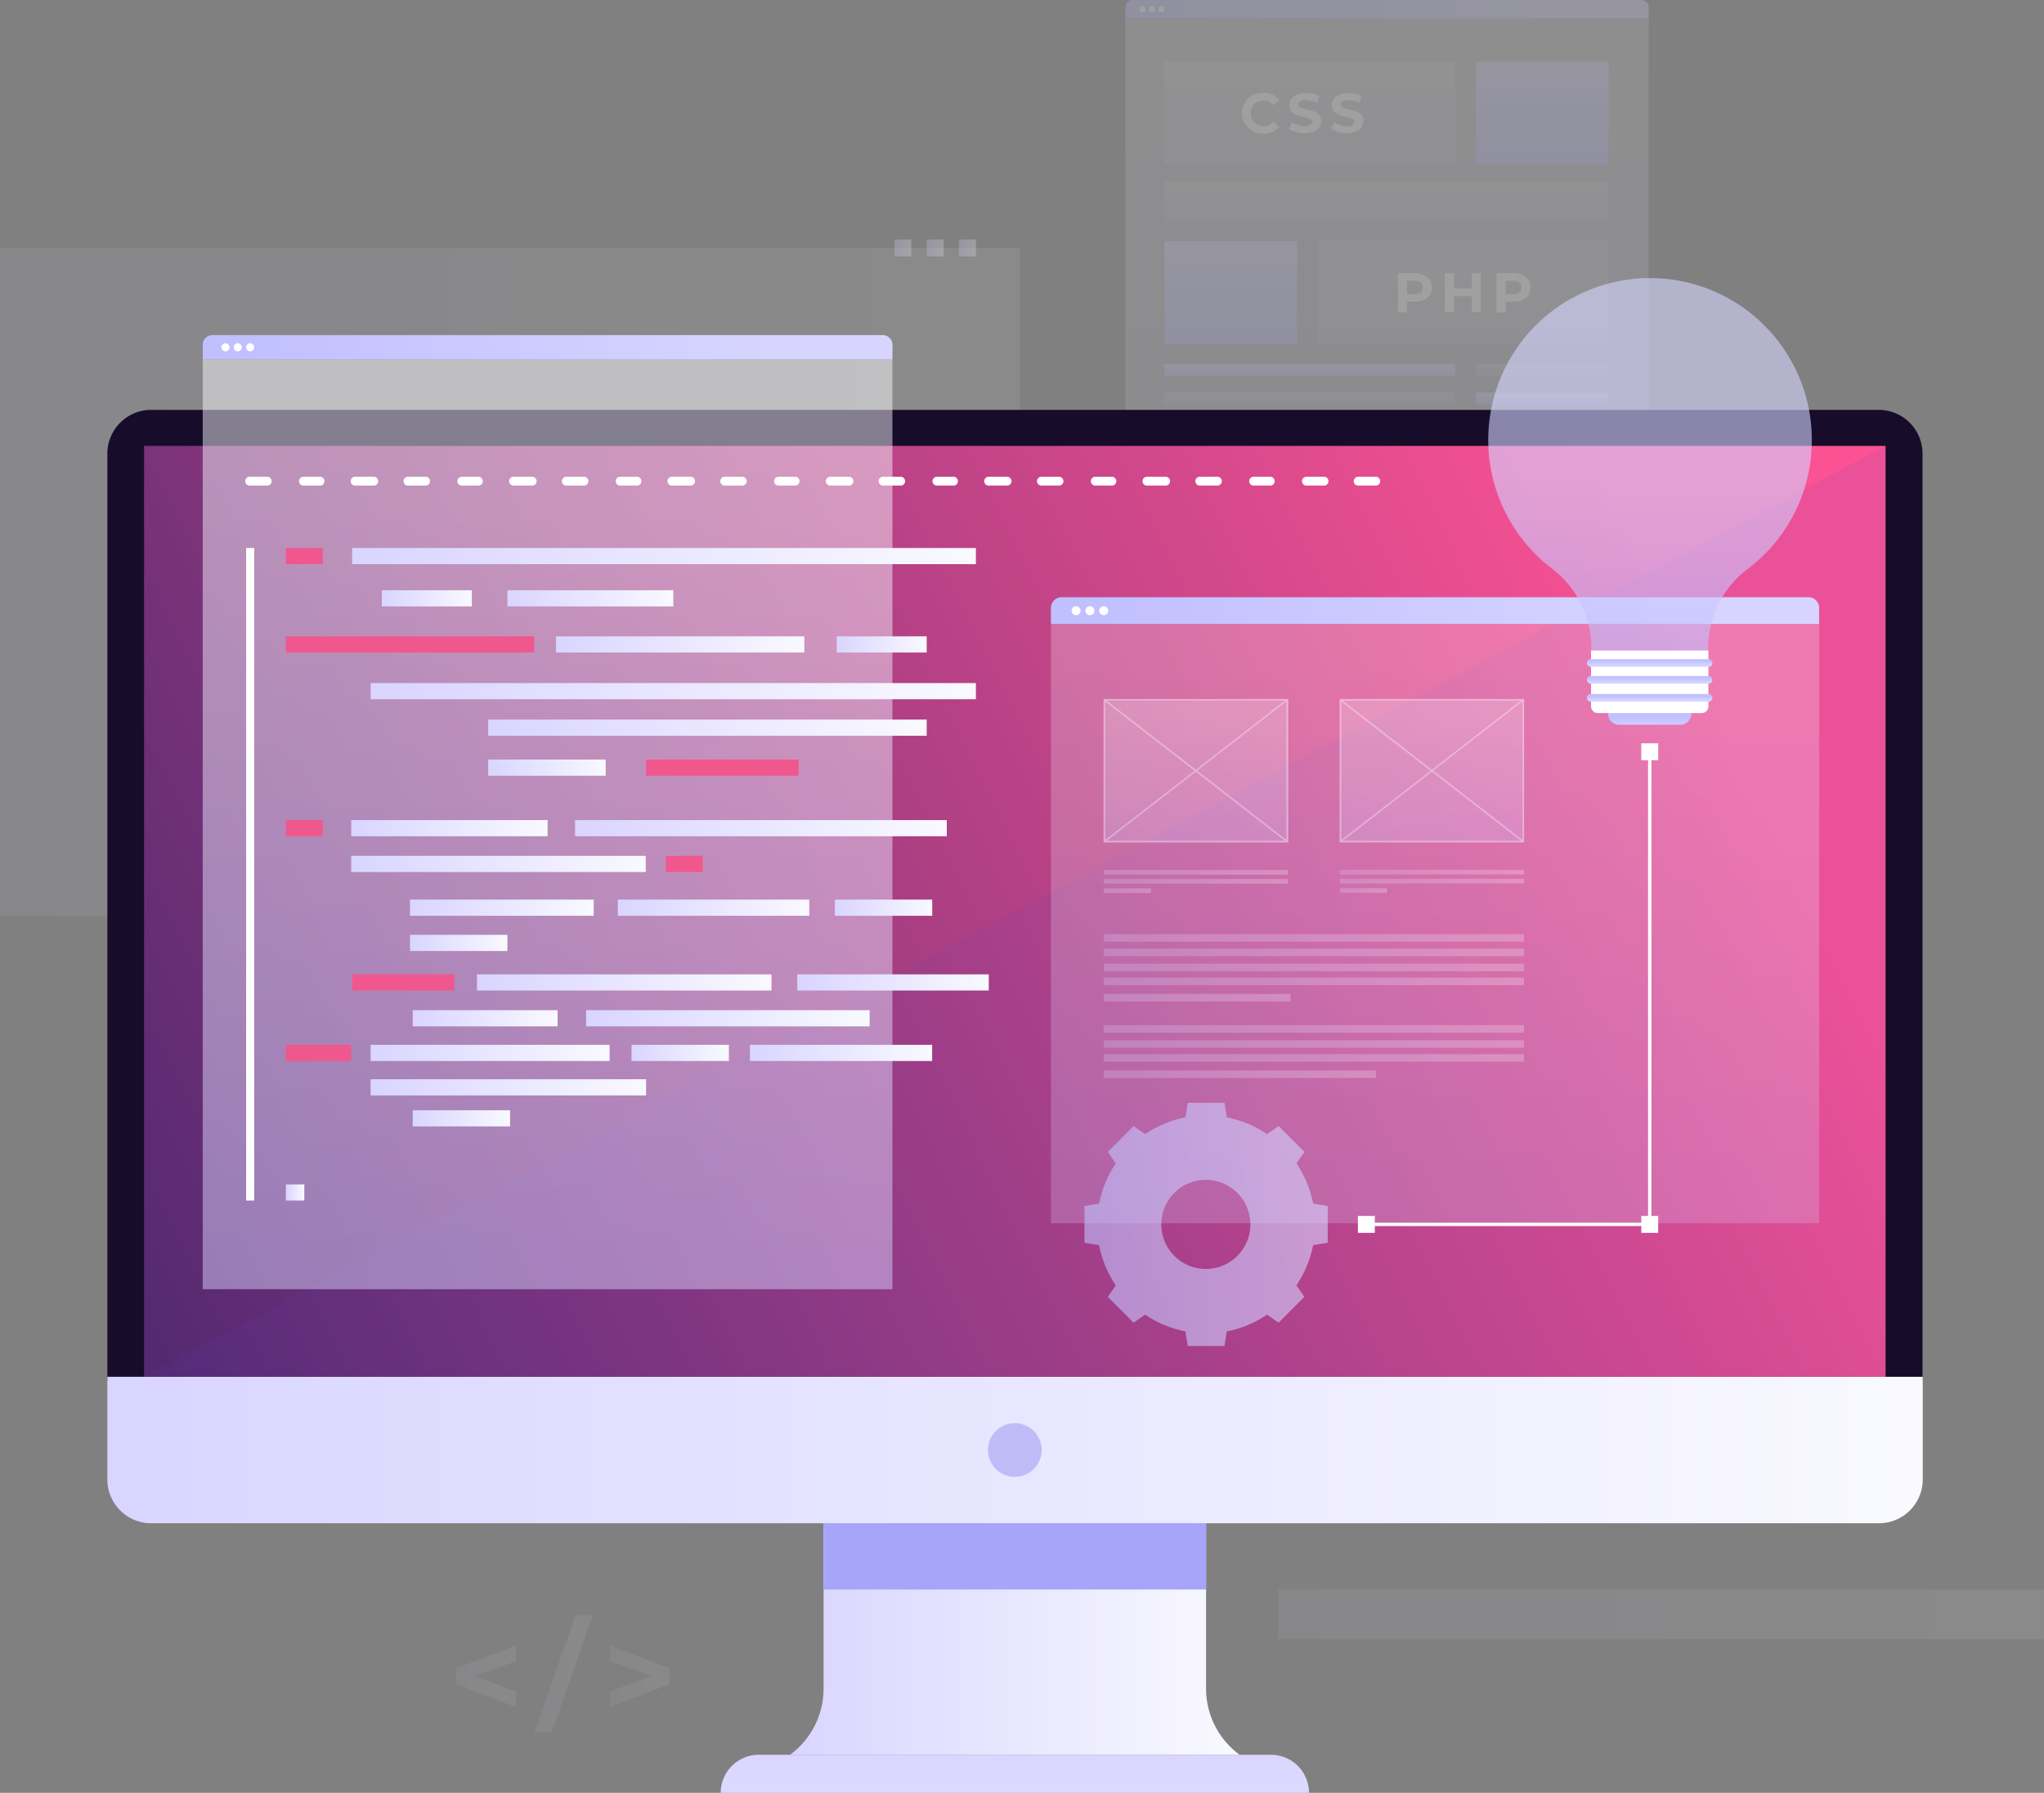 <?xml version="1.0" encoding="UTF-8"?>
<svg xmlns="http://www.w3.org/2000/svg" xmlns:xlink="http://www.w3.org/1999/xlink" viewBox="0 0 304.6 267.17">
  <rect x="0" y="0" width="304.6" height="267.17" fill="#808080" stroke="none"/>
  <defs>
    <style>.cls-1{isolation:isolate;}.cls-2,.cls-3,.cls-57{opacity:0.08;}.cls-107,.cls-108,.cls-109,.cls-12,.cls-13,.cls-15,.cls-16,.cls-19,.cls-2,.cls-20,.cls-22,.cls-24,.cls-26,.cls-27,.cls-29,.cls-3,.cls-31,.cls-33,.cls-34,.cls-36,.cls-37,.cls-48,.cls-5,.cls-50,.cls-53,.cls-57,.cls-6,.cls-87,.cls-88,.cls-89,.cls-9,.cls-90{mix-blend-mode:screen;}.cls-2{fill:url(#_ÂÁ_Ï_ÌÌ_È_ËÂÌÚ_111);}.cls-3{fill:url(#_ÂÁ_Ï_ÌÌ_È_ËÂÌÚ_111-2);}.cls-107,.cls-108,.cls-109,.cls-12,.cls-15,.cls-16,.cls-19,.cls-20,.cls-22,.cls-24,.cls-26,.cls-27,.cls-29,.cls-31,.cls-33,.cls-34,.cls-36,.cls-37,.cls-4,.cls-5,.cls-88,.cls-89,.cls-9,.cls-90{opacity:0.25;}.cls-5{fill:url(#_ÂÁ_Ï_ÌÌ_È_ËÂÌÚ_111-3);}.cls-50,.cls-6{opacity:0.48;}.cls-6{fill:url(#_ÂÁ_Ï_ÌÌ_È_ËÂÌÚ_111-4);}.cls-7{fill:url(#_ÂÁ_Ï_ÌÌ_È_ËÂÌÚ_119);}.cls-106,.cls-8{fill:#fff;}.cls-9{fill:url(#_ÂÁ_Ï_ÌÌ_È_ËÂÌÚ_111-5);}.cls-10{fill:url(#_ÂÁ_Ï_ÌÌ_È_ËÂÌÚ_119-2);}.cls-11{fill:url(#_ÂÁ_Ï_ÌÌ_È_ËÂÌÚ_119-3);}.cls-12{fill:url(#_ÂÁ_Ï_ÌÌ_È_ËÂÌÚ_111-6);}.cls-14{fill:url(#_ÂÁ_Ï_ÌÌ_È_ËÂÌÚ_119-4);}.cls-15{fill:url(#_ÂÁ_Ï_ÌÌ_È_ËÂÌÚ_111-7);}.cls-16{fill:url(#_ÂÁ_Ï_ÌÌ_È_ËÂÌÚ_111-8);}.cls-17{fill:url(#_ÂÁ_Ï_ÌÌ_È_ËÂÌÚ_119-5);}.cls-18{fill:url(#_ÂÁ_Ï_ÌÌ_È_ËÂÌÚ_119-6);}.cls-19{fill:url(#_ÂÁ_Ï_ÌÌ_È_ËÂÌÚ_111-9);}.cls-20{fill:url(#_ÂÁ_Ï_ÌÌ_È_ËÂÌÚ_111-10);}.cls-21{fill:url(#_ÂÁ_Ï_ÌÌ_È_ËÂÌÚ_119-7);}.cls-22{fill:url(#_ÂÁ_Ï_ÌÌ_È_ËÂÌÚ_111-11);}.cls-23{fill:url(#_ÂÁ_Ï_ÌÌ_È_ËÂÌÚ_119-8);}.cls-24{fill:url(#_ÂÁ_Ï_ÌÌ_È_ËÂÌÚ_111-12);}.cls-25{fill:url(#_ÂÁ_Ï_ÌÌ_È_ËÂÌÚ_119-9);}.cls-26{fill:url(#_ÂÁ_Ï_ÌÌ_È_ËÂÌÚ_111-13);}.cls-27{fill:url(#_ÂÁ_Ï_ÌÌ_È_ËÂÌÚ_111-14);}.cls-28{fill:url(#_ÂÁ_Ï_ÌÌ_È_ËÂÌÚ_119-10);}.cls-29{fill:url(#_ÂÁ_Ï_ÌÌ_È_ËÂÌÚ_111-15);}.cls-30{fill:url(#_ÂÁ_Ï_ÌÌ_È_ËÂÌÚ_119-11);}.cls-31{fill:url(#_ÂÁ_Ï_ÌÌ_È_ËÂÌÚ_111-16);}.cls-32{fill:url(#_ÂÁ_Ï_ÌÌ_È_ËÂÌÚ_119-12);}.cls-33{fill:url(#_ÂÁ_Ï_ÌÌ_È_ËÂÌÚ_111-17);}.cls-34{fill:url(#_ÂÁ_Ï_ÌÌ_È_ËÂÌÚ_111-18);}.cls-35{fill:url(#_ÂÁ_Ï_ÌÌ_È_ËÂÌÚ_119-13);}.cls-36{fill:url(#_ÂÁ_Ï_ÌÌ_È_ËÂÌÚ_111-19);}.cls-37{fill:url(#_ÂÁ_Ï_ÌÌ_È_ËÂÌÚ_111-20);}.cls-38{fill:url(#_ÂÁ_Ï_ÌÌ_È_ËÂÌÚ_119-14);}.cls-39{fill:url(#_ÂÁ_Ï_ÌÌ_È_ËÂÌÚ_119-15);}.cls-40{fill:#170c2a;}.cls-41{fill:url(#_ÂÁ_Ï_ÌÌ_È_ËÂÌÚ_111-21);}.cls-42{fill:url(#_ÂÁ_Ï_ÌÌ_È_ËÂÌÚ_58);}.cls-43{fill:url(#_ÂÁ_Ï_ÌÌ_È_ËÂÌÚ_111-22);}.cls-44{fill:#a7a5f9;}.cls-45{fill:url(#_ÂÁ_Ï_ÌÌ_È_ËÂÌÚ_111-23);}.cls-46{fill:#bebbf8;}.cls-47{fill:#5c49cc;opacity:0.09;mix-blend-mode:multiply;}.cls-48{opacity:0.24;fill:url(#_ÂÁ_Ï_ÌÌ_È_ËÂÌÚ_111-24);}.cls-49{fill:url(#_ÂÁ_Ï_ÌÌ_È_ËÂÌÚ_119-16);}.cls-50{fill:url(#_ÂÁ_Ï_ÌÌ_È_ËÂÌÚ_111-25);}.cls-51{fill:url(#_ÂÁ_Ï_ÌÌ_È_ËÂÌÚ_119-17);}.cls-52{fill:url(#_ÂÁ_Ï_ÌÌ_È_ËÂÌÚ_119-18);}.cls-53,.cls-87{opacity:0.6;}.cls-53{fill:url(#_ÂÁ_Ï_ÌÌ_È_ËÂÌÚ_119-19);}.cls-54{fill:url(#_ÂÁ_Ï_ÌÌ_È_ËÂÌÚ_119-20);}.cls-55{fill:url(#_ÂÁ_Ï_ÌÌ_È_ËÂÌÚ_119-21);}.cls-56{fill:url(#_ÂÁ_Ï_ÌÌ_È_ËÂÌÚ_119-22);}.cls-58{fill:url(#_ÂÁ_Ï_ÌÌ_È_ËÂÌÚ_111-26);}.cls-59{fill:url(#_ÂÁ_Ï_ÌÌ_È_ËÂÌÚ_111-27);}.cls-60{fill:url(#_ÂÁ_Ï_ÌÌ_È_ËÂÌÚ_111-28);}.cls-61{fill:#f0588d;}.cls-62{fill:url(#_ÂÁ_Ï_ÌÌ_È_ËÂÌÚ_111-29);}.cls-63{fill:url(#_ÂÁ_Ï_ÌÌ_È_ËÂÌÚ_111-30);}.cls-64{fill:url(#_ÂÁ_Ï_ÌÌ_È_ËÂÌÚ_111-31);}.cls-65{fill:url(#_ÂÁ_Ï_ÌÌ_È_ËÂÌÚ_111-32);}.cls-66{fill:url(#_ÂÁ_Ï_ÌÌ_È_ËÂÌÚ_111-33);}.cls-67{fill:url(#_ÂÁ_Ï_ÌÌ_È_ËÂÌÚ_111-34);}.cls-68{fill:url(#_ÂÁ_Ï_ÌÌ_È_ËÂÌÚ_111-35);}.cls-69{fill:url(#_ÂÁ_Ï_ÌÌ_È_ËÂÌÚ_111-36);}.cls-70{fill:url(#_ÂÁ_Ï_ÌÌ_È_ËÂÌÚ_111-37);}.cls-71{fill:url(#_ÂÁ_Ï_ÌÌ_È_ËÂÌÚ_111-38);}.cls-72{fill:url(#_ÂÁ_Ï_ÌÌ_È_ËÂÌÚ_111-39);}.cls-73{fill:url(#_ÂÁ_Ï_ÌÌ_È_ËÂÌÚ_111-40);}.cls-74{fill:url(#_ÂÁ_Ï_ÌÌ_È_ËÂÌÚ_111-41);}.cls-75{fill:url(#_ÂÁ_Ï_ÌÌ_È_ËÂÌÚ_111-42);}.cls-76{fill:url(#_ÂÁ_Ï_ÌÌ_È_ËÂÌÚ_111-43);}.cls-77{fill:url(#_ÂÁ_Ï_ÌÌ_È_ËÂÌÚ_111-44);}.cls-78{fill:url(#_ÂÁ_Ï_ÌÌ_È_ËÂÌÚ_111-45);}.cls-79{fill:url(#_ÂÁ_Ï_ÌÌ_È_ËÂÌÚ_111-46);}.cls-80{fill:url(#_ÂÁ_Ï_ÌÌ_È_ËÂÌÚ_111-47);}.cls-81{fill:url(#_ÂÁ_Ï_ÌÌ_È_ËÂÌÚ_111-48);}.cls-82{fill:url(#_ÂÁ_Ï_ÌÌ_È_ËÂÌÚ_111-49);}.cls-83{fill:url(#_ÂÁ_Ï_ÌÌ_È_ËÂÌÚ_111-50);}.cls-84{fill:url(#_ÂÁ_Ï_ÌÌ_È_ËÂÌÚ_111-51);}.cls-85{fill:url(#_ÂÁ_Ï_ÌÌ_È_ËÂÌÚ_111-52);}.cls-86{fill:url(#_ÂÁ_Ï_ÌÌ_È_ËÂÌÚ_111-53);}.cls-87{fill:url(#_ÂÁ_Ï_ÌÌ_È_ËÂÌÚ_119-23);}.cls-88{fill:url(#_ÂÁ_Ï_ÌÌ_È_ËÂÌÚ_111-54);}.cls-89{fill:url(#_ÂÁ_Ï_ÌÌ_È_ËÂÌÚ_111-55);}.cls-91{fill:url(#_ÂÁ_Ï_ÌÌ_È_ËÂÌÚ_111-56);}.cls-92{fill:url(#_ÂÁ_Ï_ÌÌ_È_ËÂÌÚ_111-57);}.cls-93{fill:url(#_ÂÁ_Ï_ÌÌ_È_ËÂÌÚ_111-58);}.cls-94{fill:url(#_ÂÁ_Ï_ÌÌ_È_ËÂÌÚ_111-59);}.cls-95{fill:url(#_ÂÁ_Ï_ÌÌ_È_ËÂÌÚ_111-60);}.cls-96{fill:url(#_ÂÁ_Ï_ÌÌ_È_ËÂÌÚ_111-61);}.cls-97{fill:url(#_ÂÁ_Ï_ÌÌ_È_ËÂÌÚ_111-62);}.cls-98{fill:url(#_ÂÁ_Ï_ÌÌ_È_ËÂÌÚ_111-63);}.cls-99{fill:url(#_ÂÁ_Ï_ÌÌ_È_ËÂÌÚ_111-64);}.cls-100{fill:url(#_ÂÁ_Ï_ÌÌ_È_ËÂÌÚ_111-65);}.cls-101{fill:url(#_ÂÁ_Ï_ÌÌ_È_ËÂÌÚ_111-66);}.cls-102{fill:url(#_ÂÁ_Ï_ÌÌ_È_ËÂÌÚ_111-67);}.cls-103{fill:url(#_ÂÁ_Ï_ÌÌ_È_ËÂÌÚ_111-68);}.cls-104{fill:url(#_ÂÁ_Ï_ÌÌ_È_ËÂÌÚ_111-69);}.cls-105{fill:url(#_ÂÁ_Ï_ÌÌ_È_ËÂÌÚ_111-70);}.cls-106{opacity:0.33;}.cls-107{fill:url(#_ÂÁ_Ï_ÌÌ_È_ËÂÌÚ_111-71);}.cls-108{fill:url(#_ÂÁ_Ï_ÌÌ_È_ËÂÌÚ_111-72);}.cls-109{fill:url(#_ÂÁ_Ï_ÌÌ_È_ËÂÌÚ_111-73);}</style>
    <linearGradient id="_ÂÁ_Ï_ÌÌ_È_ËÂÌÚ_111" y1="86.73" x2="152.02" y2="86.73" gradientUnits="userSpaceOnUse">
      <stop offset="0" stop-color="#d9d5ff"></stop>
      <stop offset="1" stop-color="#f9f9ff"></stop>
    </linearGradient>
    <linearGradient id="_ÂÁ_Ï_ÌÌ_È_ËÂÌÚ_111-2" x1="190.46" y1="240.57" x2="304.6" y2="240.57" xlink:href="#_ÂÁ_Ï_ÌÌ_È_ËÂÌÚ_111"></linearGradient>
    <linearGradient id="_ÂÁ_Ï_ÌÌ_È_ËÂÌÚ_111-3" x1="218.05" y1="50.15" x2="218.05" y2="36.88" xlink:href="#_ÂÁ_Ï_ÌÌ_È_ËÂÌÚ_111"></linearGradient>
    <linearGradient id="_ÂÁ_Ï_ÌÌ_È_ËÂÌÚ_111-4" x1="206.7" y1="108.37" x2="206.7" y2="10.79" xlink:href="#_ÂÁ_Ï_ÌÌ_È_ËÂÌÚ_111"></linearGradient>
    <linearGradient id="_ÂÁ_Ï_ÌÌ_È_ËÂÌÚ_119" x1="172.27" y1="1.38" x2="232.13" y2="1.38" gradientUnits="userSpaceOnUse">
      <stop offset="0" stop-color="#c1c0ff"></stop>
      <stop offset="1" stop-color="#d7d5ff"></stop>
    </linearGradient>
    <linearGradient id="_ÂÁ_Ï_ÌÌ_È_ËÂÌÚ_111-5" x1="195.18" y1="23.39" x2="195.18" y2="10.12" xlink:href="#_ÂÁ_Ï_ÌÌ_È_ËÂÌÚ_111"></linearGradient>
    <linearGradient id="_ÂÁ_Ï_ÌÌ_È_ËÂÌÚ_119-2" x1="229.81" y1="23.43" x2="229.81" y2="10.16" xlink:href="#_ÂÁ_Ï_ÌÌ_È_ËÂÌÚ_119"></linearGradient>
    <linearGradient id="_ÂÁ_Ï_ÌÌ_È_ËÂÌÚ_119-3" x1="183.41" y1="50.15" x2="183.41" y2="36.88" xlink:href="#_ÂÁ_Ï_ÌÌ_È_ËÂÌÚ_119"></linearGradient>
    <linearGradient id="_ÂÁ_Ï_ÌÌ_È_ËÂÌÚ_111-6" x1="206.61" y1="32.74" x2="206.61" y2="27.49" xlink:href="#_ÂÁ_Ï_ÌÌ_È_ËÂÌÚ_111"></linearGradient>
    <linearGradient id="_ÂÁ_Ï_ÌÌ_È_ËÂÌÚ_119-4" x1="195.18" y1="55.91" x2="195.18" y2="54.35" xlink:href="#_ÂÁ_Ï_ÌÌ_È_ËÂÌÚ_119"></linearGradient>
    <linearGradient id="_ÂÁ_Ï_ÌÌ_È_ËÂÌÚ_111-7" x1="195.18" y1="60.21" x2="195.18" y2="58.65" xlink:href="#_ÂÁ_Ï_ÌÌ_È_ËÂÌÚ_111"></linearGradient>
    <linearGradient id="_ÂÁ_Ï_ÌÌ_È_ËÂÌÚ_111-8" x1="195.18" y1="64.5" x2="195.18" y2="62.94" xlink:href="#_ÂÁ_Ï_ÌÌ_È_ËÂÌÚ_111"></linearGradient>
    <linearGradient id="_ÂÁ_Ï_ÌÌ_È_ËÂÌÚ_119-5" x1="195.18" y1="68.8" x2="195.18" y2="67.24" xlink:href="#_ÂÁ_Ï_ÌÌ_È_ËÂÌÚ_119"></linearGradient>
    <linearGradient id="_ÂÁ_Ï_ÌÌ_È_ËÂÌÚ_119-6" x1="195.18" y1="73.09" x2="195.18" y2="71.53" xlink:href="#_ÂÁ_Ï_ÌÌ_È_ËÂÌÚ_119"></linearGradient>
    <linearGradient id="_ÂÁ_Ï_ÌÌ_È_ËÂÌÚ_111-9" x1="195.18" y1="77.39" x2="195.18" y2="75.83" xlink:href="#_ÂÁ_Ï_ÌÌ_È_ËÂÌÚ_111"></linearGradient>
    <linearGradient id="_ÂÁ_Ï_ÌÌ_È_ËÂÌÚ_111-10" x1="195.18" y1="81.68" x2="195.18" y2="80.12" xlink:href="#_ÂÁ_Ï_ÌÌ_È_ËÂÌÚ_111"></linearGradient>
    <linearGradient id="_ÂÁ_Ï_ÌÌ_È_ËÂÌÚ_119-7" x1="195.18" y1="85.98" x2="195.18" y2="84.42" xlink:href="#_ÂÁ_Ï_ÌÌ_È_ËÂÌÚ_119"></linearGradient>
    <linearGradient id="_ÂÁ_Ï_ÌÌ_È_ËÂÌÚ_111-11" x1="195.18" y1="90.27" x2="195.18" y2="88.71" xlink:href="#_ÂÁ_Ï_ÌÌ_È_ËÂÌÚ_111"></linearGradient>
    <linearGradient id="_ÂÁ_Ï_ÌÌ_È_ËÂÌÚ_119-8" x1="195.18" y1="94.57" x2="195.18" y2="93.01" xlink:href="#_ÂÁ_Ï_ÌÌ_È_ËÂÌÚ_119"></linearGradient>
    <linearGradient id="_ÂÁ_Ï_ÌÌ_È_ËÂÌÚ_111-12" x1="195.18" y1="98.86" x2="195.18" y2="97.3" xlink:href="#_ÂÁ_Ï_ÌÌ_È_ËÂÌÚ_111"></linearGradient>
    <linearGradient id="_ÂÁ_Ï_ÌÌ_È_ËÂÌÚ_119-9" x1="195.18" y1="103.16" x2="195.18" y2="101.6" xlink:href="#_ÂÁ_Ï_ÌÌ_È_ËÂÌÚ_119"></linearGradient>
    <linearGradient id="_ÂÁ_Ï_ÌÌ_È_ËÂÌÚ_111-13" x1="195.18" y1="107.45" x2="195.18" y2="105.89" xlink:href="#_ÂÁ_Ï_ÌÌ_È_ËÂÌÚ_111"></linearGradient>
    <linearGradient id="_ÂÁ_Ï_ÌÌ_È_ËÂÌÚ_111-14" x1="229.81" y1="55.91" x2="229.81" y2="54.35" xlink:href="#_ÂÁ_Ï_ÌÌ_È_ËÂÌÚ_111"></linearGradient>
    <linearGradient id="_ÂÁ_Ï_ÌÌ_È_ËÂÌÚ_119-10" x1="229.81" y1="60.21" x2="229.81" y2="58.65" xlink:href="#_ÂÁ_Ï_ÌÌ_È_ËÂÌÚ_119"></linearGradient>
    <linearGradient id="_ÂÁ_Ï_ÌÌ_È_ËÂÌÚ_111-15" x1="229.81" y1="64.5" x2="229.81" y2="62.94" xlink:href="#_ÂÁ_Ï_ÌÌ_È_ËÂÌÚ_111"></linearGradient>
    <linearGradient id="_ÂÁ_Ï_ÌÌ_È_ËÂÌÚ_119-11" x1="229.81" y1="68.8" x2="229.81" y2="67.24" xlink:href="#_ÂÁ_Ï_ÌÌ_È_ËÂÌÚ_119"></linearGradient>
    <linearGradient id="_ÂÁ_Ï_ÌÌ_È_ËÂÌÚ_111-16" x1="229.81" y1="73.09" x2="229.81" y2="71.53" xlink:href="#_ÂÁ_Ï_ÌÌ_È_ËÂÌÚ_111"></linearGradient>
    <linearGradient id="_ÂÁ_Ï_ÌÌ_È_ËÂÌÚ_119-12" x1="229.81" y1="77.39" x2="229.81" y2="75.83" xlink:href="#_ÂÁ_Ï_ÌÌ_È_ËÂÌÚ_119"></linearGradient>
    <linearGradient id="_ÂÁ_Ï_ÌÌ_È_ËÂÌÚ_111-17" x1="229.81" y1="81.68" x2="229.81" y2="80.12" xlink:href="#_ÂÁ_Ï_ÌÌ_È_ËÂÌÚ_111"></linearGradient>
    <linearGradient id="_ÂÁ_Ï_ÌÌ_È_ËÂÌÚ_111-18" x1="229.81" y1="85.98" x2="229.81" y2="84.42" xlink:href="#_ÂÁ_Ï_ÌÌ_È_ËÂÌÚ_111"></linearGradient>
    <linearGradient id="_ÂÁ_Ï_ÌÌ_È_ËÂÌÚ_119-13" x1="229.81" y1="90.27" x2="229.81" y2="88.71" xlink:href="#_ÂÁ_Ï_ÌÌ_È_ËÂÌÚ_119"></linearGradient>
    <linearGradient id="_ÂÁ_Ï_ÌÌ_È_ËÂÌÚ_111-19" x1="229.81" y1="94.57" x2="229.81" y2="93.01" xlink:href="#_ÂÁ_Ï_ÌÌ_È_ËÂÌÚ_111"></linearGradient>
    <linearGradient id="_ÂÁ_Ï_ÌÌ_È_ËÂÌÚ_111-20" x1="229.81" y1="98.86" x2="229.81" y2="97.3" xlink:href="#_ÂÁ_Ï_ÌÌ_È_ËÂÌÚ_111"></linearGradient>
    <linearGradient id="_ÂÁ_Ï_ÌÌ_È_ËÂÌÚ_119-14" x1="229.81" y1="103.16" x2="229.81" y2="101.6" xlink:href="#_ÂÁ_Ï_ÌÌ_È_ËÂÌÚ_119"></linearGradient>
    <linearGradient id="_ÂÁ_Ï_ÌÌ_È_ËÂÌÚ_119-15" x1="229.81" y1="107.45" x2="229.81" y2="105.89" xlink:href="#_ÂÁ_Ï_ÌÌ_È_ËÂÌÚ_119"></linearGradient>
    <linearGradient id="_ÂÁ_Ï_ÌÌ_È_ËÂÌÚ_111-21" x1="15.97" y1="216.08" x2="286.5" y2="216.08" xlink:href="#_ÂÁ_Ï_ÌÌ_È_ËÂÌÚ_111"></linearGradient>
    <linearGradient id="_ÂÁ_Ï_ÌÌ_È_ËÂÌÚ_58" x1="248.85" y1="87.63" x2="15.85" y2="202.63" gradientUnits="userSpaceOnUse">
      <stop offset="0" stop-color="#fa5293"></stop>
      <stop offset="1" stop-color="#502870"></stop>
    </linearGradient>
    <linearGradient id="_ÂÁ_Ï_ÌÌ_È_ËÂÌÚ_111-22" x1="117.73" y1="244.24" x2="184.73" y2="244.24" xlink:href="#_ÂÁ_Ï_ÌÌ_È_ËÂÌÚ_111"></linearGradient>
    <linearGradient id="_ÂÁ_Ï_ÌÌ_È_ËÂÌÚ_111-23" x1="151.23" y1="258.43" x2="151.23" y2="345.11" xlink:href="#_ÂÁ_Ï_ÌÌ_È_ËÂÌÚ_111"></linearGradient>
    <linearGradient id="_ÂÁ_Ï_ÌÌ_È_ËÂÌÚ_111-24" x1="213.85" y1="175.91" x2="213.85" y2="98.62" xlink:href="#_ÂÁ_Ï_ÌÌ_È_ËÂÌÚ_111"></linearGradient>
    <linearGradient id="_ÂÁ_Ï_ÌÌ_È_ËÂÌÚ_119-16" x1="163.31" y1="91.01" x2="251.19" y2="91.01" xlink:href="#_ÂÁ_Ï_ÌÌ_È_ËÂÌÚ_119"></linearGradient>
    <linearGradient id="_ÂÁ_Ï_ÌÌ_È_ËÂÌÚ_111-25" x1="81.6" y1="185.92" x2="81.6" y2="63.63" xlink:href="#_ÂÁ_Ï_ÌÌ_È_ËÂÌÚ_111"></linearGradient>
    <linearGradient id="_ÂÁ_Ï_ÌÌ_È_ËÂÌÚ_119-17" x1="36.23" y1="51.75" x2="115.12" y2="51.75" xlink:href="#_ÂÁ_Ï_ÌÌ_È_ËÂÌÚ_119"></linearGradient>
    <linearGradient id="_ÂÁ_Ï_ÌÌ_È_ËÂÌÚ_119-18" x1="245.85" y1="106.94" x2="245.85" y2="108.6" xlink:href="#_ÂÁ_Ï_ÌÌ_È_ËÂÌÚ_119"></linearGradient>
    <linearGradient id="_ÂÁ_Ï_ÌÌ_È_ËÂÌÚ_119-19" x1="245.85" y1="95.89" x2="245.85" y2="70.92" xlink:href="#_ÂÁ_Ï_ÌÌ_È_ËÂÌÚ_119"></linearGradient>
    <linearGradient id="_ÂÁ_Ï_ÌÌ_È_ËÂÌÚ_119-20" x1="245.82" y1="98.56" x2="245.82" y2="99.15" xlink:href="#_ÂÁ_Ï_ÌÌ_È_ËÂÌÚ_119"></linearGradient>
    <linearGradient id="_ÂÁ_Ï_ÌÌ_È_ËÂÌÚ_119-21" x1="245.82" y1="101.07" x2="245.82" y2="101.65" xlink:href="#_ÂÁ_Ï_ÌÌ_È_ËÂÌÚ_119"></linearGradient>
    <linearGradient id="_ÂÁ_Ï_ÌÌ_È_ËÂÌÚ_119-22" x1="245.82" y1="103.75" x2="245.82" y2="104.33" xlink:href="#_ÂÁ_Ï_ÌÌ_È_ËÂÌÚ_119"></linearGradient>
    <linearGradient id="_ÂÁ_Ï_ÌÌ_È_ËÂÌÚ_111-26" x1="68.04" y1="249.81" x2="76.88" y2="249.81" xlink:href="#_ÂÁ_Ï_ÌÌ_È_ËÂÌÚ_111"></linearGradient>
    <linearGradient id="_ÂÁ_Ï_ÌÌ_È_ËÂÌÚ_111-27" x1="79.63" y1="249.42" x2="88.34" y2="249.42" xlink:href="#_ÂÁ_Ï_ÌÌ_È_ËÂÌÚ_111"></linearGradient>
    <linearGradient id="_ÂÁ_Ï_ÌÌ_È_ËÂÌÚ_111-28" x1="90.9" y1="249.81" x2="99.74" y2="249.81" xlink:href="#_ÂÁ_Ï_ÌÌ_È_ËÂÌÚ_111"></linearGradient>
    <linearGradient id="_ÂÁ_Ï_ÌÌ_È_ËÂÌÚ_111-29" x1="124.69" y1="96.03" x2="138.1" y2="96.03" xlink:href="#_ÂÁ_Ï_ÌÌ_È_ËÂÌÚ_111"></linearGradient>
    <linearGradient id="_ÂÁ_Ï_ÌÌ_È_ËÂÌÚ_111-30" x1="56.9" y1="89.16" x2="70.31" y2="89.16" xlink:href="#_ÂÁ_Ï_ÌÌ_È_ËÂÌÚ_111"></linearGradient>
    <linearGradient id="_ÂÁ_Ï_ÌÌ_È_ËÂÌÚ_111-31" x1="61.5" y1="151.75" x2="83.1" y2="151.75" xlink:href="#_ÂÁ_Ï_ÌÌ_È_ËÂÌÚ_111"></linearGradient>
    <linearGradient id="_ÂÁ_Ï_ÌÌ_È_ËÂÌÚ_111-32" x1="55.23" y1="156.91" x2="90.85" y2="156.91" xlink:href="#_ÂÁ_Ï_ÌÌ_È_ËÂÌÚ_111"></linearGradient>
    <linearGradient id="_ÂÁ_Ï_ÌÌ_È_ËÂÌÚ_111-33" x1="72.75" y1="108.43" x2="138.1" y2="108.43" xlink:href="#_ÂÁ_Ï_ÌÌ_È_ËÂÌÚ_111"></linearGradient>
    <linearGradient id="_ÂÁ_Ï_ÌÌ_È_ËÂÌÚ_111-34" x1="92.07" y1="135.27" x2="120.6" y2="135.27" xlink:href="#_ÂÁ_Ï_ÌÌ_È_ËÂÌÚ_111"></linearGradient>
    <linearGradient id="_ÂÁ_Ï_ÌÌ_È_ËÂÌÚ_111-35" x1="82.86" y1="96.03" x2="119.86" y2="96.03" xlink:href="#_ÂÁ_Ï_ÌÌ_È_ËÂÌÚ_111"></linearGradient>
    <linearGradient id="_ÂÁ_Ï_ÌÌ_È_ËÂÌÚ_111-36" x1="72.75" y1="114.39" x2="90.26" y2="114.39" xlink:href="#_ÂÁ_Ï_ÌÌ_È_ËÂÌÚ_111"></linearGradient>
    <linearGradient id="_ÂÁ_Ï_ÌÌ_È_ËÂÌÚ_111-37" x1="75.61" y1="89.16" x2="100.33" y2="89.16" xlink:href="#_ÂÁ_Ï_ÌÌ_È_ËÂÌÚ_111"></linearGradient>
    <linearGradient id="_ÂÁ_Ï_ÌÌ_È_ËÂÌÚ_111-38" x1="118.81" y1="146.41" x2="147.35" y2="146.41" xlink:href="#_ÂÁ_Ï_ÌÌ_È_ËÂÌÚ_111"></linearGradient>
    <linearGradient id="_ÂÁ_Ï_ÌÌ_È_ËÂÌÚ_111-39" x1="55.23" y1="162.03" x2="96.28" y2="162.03" xlink:href="#_ÂÁ_Ï_ÌÌ_È_ËÂÌÚ_111"></linearGradient>
    <linearGradient id="_ÂÁ_Ï_ÌÌ_È_ËÂÌÚ_111-40" x1="61.1" y1="135.27" x2="88.47" y2="135.27" xlink:href="#_ÂÁ_Ï_ÌÌ_È_ËÂÌÚ_111"></linearGradient>
    <linearGradient id="_ÂÁ_Ï_ÌÌ_È_ËÂÌÚ_111-41" x1="124.41" y1="135.27" x2="138.92" y2="135.27" xlink:href="#_ÂÁ_Ï_ÌÌ_È_ËÂÌÚ_111"></linearGradient>
    <linearGradient id="_ÂÁ_Ï_ÌÌ_È_ËÂÌÚ_111-42" x1="61.1" y1="140.52" x2="75.61" y2="140.52" xlink:href="#_ÂÁ_Ï_ÌÌ_È_ËÂÌÚ_111"></linearGradient>
    <linearGradient id="_ÂÁ_Ï_ÌÌ_È_ËÂÌÚ_111-43" x1="111.76" y1="156.91" x2="138.92" y2="156.91" xlink:href="#_ÂÁ_Ï_ÌÌ_È_ËÂÌÚ_111"></linearGradient>
    <linearGradient id="_ÂÁ_Ï_ÌÌ_È_ËÂÌÚ_111-44" x1="94.11" y1="156.91" x2="108.61" y2="156.91" xlink:href="#_ÂÁ_Ï_ÌÌ_È_ËÂÌÚ_111"></linearGradient>
    <linearGradient id="_ÂÁ_Ï_ÌÌ_È_ËÂÌÚ_111-45" x1="61.5" y1="166.66" x2="76.01" y2="166.66" xlink:href="#_ÂÁ_Ï_ÌÌ_È_ËÂÌÚ_111"></linearGradient>
    <linearGradient id="_ÂÁ_Ï_ÌÌ_È_ËÂÌÚ_111-46" x1="42.6" y1="177.7" x2="45.35" y2="177.7" xlink:href="#_ÂÁ_Ï_ÌÌ_È_ËÂÌÚ_111"></linearGradient>
    <linearGradient id="_ÂÁ_Ï_ÌÌ_È_ËÂÌÚ_111-47" x1="52.34" y1="123.41" x2="81.6" y2="123.41" xlink:href="#_ÂÁ_Ï_ÌÌ_È_ËÂÌÚ_111"></linearGradient>
    <linearGradient id="_ÂÁ_Ï_ÌÌ_È_ËÂÌÚ_111-48" x1="87.34" y1="151.75" x2="129.6" y2="151.75" xlink:href="#_ÂÁ_Ï_ÌÌ_È_ËÂÌÚ_111"></linearGradient>
    <linearGradient id="_ÂÁ_Ï_ÌÌ_È_ËÂÌÚ_111-49" x1="85.7" y1="123.41" x2="141.1" y2="123.41" xlink:href="#_ÂÁ_Ï_ÌÌ_È_ËÂÌÚ_111"></linearGradient>
    <linearGradient id="_ÂÁ_Ï_ÌÌ_È_ËÂÌÚ_111-50" x1="71.08" y1="146.41" x2="114.97" y2="146.41" xlink:href="#_ÂÁ_Ï_ÌÌ_È_ËÂÌÚ_111"></linearGradient>
    <linearGradient id="_ÂÁ_Ï_ÌÌ_È_ËÂÌÚ_111-51" x1="52.34" y1="128.74" x2="96.23" y2="128.74" xlink:href="#_ÂÁ_Ï_ÌÌ_È_ËÂÌÚ_111"></linearGradient>
    <linearGradient id="_ÂÁ_Ï_ÌÌ_È_ËÂÌÚ_111-52" x1="55.23" y1="103" x2="145.43" y2="103" xlink:href="#_ÂÁ_Ï_ÌÌ_È_ËÂÌÚ_111"></linearGradient>
    <linearGradient id="_ÂÁ_Ï_ÌÌ_È_ËÂÌÚ_111-53" x1="52.48" y1="82.86" x2="145.43" y2="82.86" xlink:href="#_ÂÁ_Ï_ÌÌ_È_ËÂÌÚ_111"></linearGradient>
    <linearGradient id="_ÂÁ_Ï_ÌÌ_È_ËÂÌÚ_119-23" x1="161.6" y1="182.46" x2="197.87" y2="182.46" xlink:href="#_ÂÁ_Ï_ÌÌ_È_ËÂÌÚ_119"></linearGradient>
    <linearGradient id="_ÂÁ_Ï_ÌÌ_È_ËÂÌÚ_111-54" x1="178.2" y1="123.97" x2="178.2" y2="105.56" xlink:href="#_ÂÁ_Ï_ÌÌ_È_ËÂÌÚ_111"></linearGradient>
    <linearGradient id="_ÂÁ_Ï_ÌÌ_È_ËÂÌÚ_111-55" x1="213.38" y1="123.97" x2="213.38" y2="105.56" xlink:href="#_ÂÁ_Ï_ÌÌ_È_ËÂÌÚ_111"></linearGradient>
    <linearGradient id="_ÂÁ_Ï_ÌÌ_È_ËÂÌÚ_111-56" x1="164.48" y1="129.99" x2="191.92" y2="129.99" xlink:href="#_ÂÁ_Ï_ÌÌ_È_ËÂÌÚ_111"></linearGradient>
    <linearGradient id="_ÂÁ_Ï_ÌÌ_È_ËÂÌÚ_111-57" x1="164.48" y1="131.34" x2="191.92" y2="131.34" xlink:href="#_ÂÁ_Ï_ÌÌ_È_ËÂÌÚ_111"></linearGradient>
    <linearGradient id="_ÂÁ_Ï_ÌÌ_È_ËÂÌÚ_111-58" x1="164.48" y1="132.73" x2="171.52" y2="132.73" xlink:href="#_ÂÁ_Ï_ÌÌ_È_ËÂÌÚ_111"></linearGradient>
    <linearGradient id="_ÂÁ_Ï_ÌÌ_È_ËÂÌÚ_111-59" x1="164.48" y1="139.76" x2="227.1" y2="139.76" xlink:href="#_ÂÁ_Ï_ÌÌ_È_ËÂÌÚ_111"></linearGradient>
    <linearGradient id="_ÂÁ_Ï_ÌÌ_È_ËÂÌÚ_111-60" x1="164.48" y1="141.93" x2="227.1" y2="141.93" xlink:href="#_ÂÁ_Ï_ÌÌ_È_ËÂÌÚ_111"></linearGradient>
    <linearGradient id="_ÂÁ_Ï_ÌÌ_È_ËÂÌÚ_111-61" x1="164.48" y1="144.17" x2="227.1" y2="144.17" xlink:href="#_ÂÁ_Ï_ÌÌ_È_ËÂÌÚ_111"></linearGradient>
    <linearGradient id="_ÂÁ_Ï_ÌÌ_È_ËÂÌÚ_111-62" x1="164.48" y1="146.25" x2="227.1" y2="146.25" xlink:href="#_ÂÁ_Ï_ÌÌ_È_ËÂÌÚ_111"></linearGradient>
    <linearGradient id="_ÂÁ_Ï_ÌÌ_È_ËÂÌÚ_111-63" x1="164.48" y1="148.68" x2="192.31" y2="148.68" xlink:href="#_ÂÁ_Ï_ÌÌ_È_ËÂÌÚ_111"></linearGradient>
    <linearGradient id="_ÂÁ_Ï_ÌÌ_È_ËÂÌÚ_111-64" x1="164.48" y1="153.33" x2="227.1" y2="153.33" xlink:href="#_ÂÁ_Ï_ÌÌ_È_ËÂÌÚ_111"></linearGradient>
    <linearGradient id="_ÂÁ_Ï_ÌÌ_È_ËÂÌÚ_111-65" x1="164.48" y1="155.58" x2="227.1" y2="155.58" xlink:href="#_ÂÁ_Ï_ÌÌ_È_ËÂÌÚ_111"></linearGradient>
    <linearGradient id="_ÂÁ_Ï_ÌÌ_È_ËÂÌÚ_111-66" x1="164.48" y1="157.65" x2="227.1" y2="157.65" xlink:href="#_ÂÁ_Ï_ÌÌ_È_ËÂÌÚ_111"></linearGradient>
    <linearGradient id="_ÂÁ_Ï_ÌÌ_È_ËÂÌÚ_111-67" x1="164.48" y1="160.08" x2="205.05" y2="160.08" xlink:href="#_ÂÁ_Ï_ÌÌ_È_ËÂÌÚ_111"></linearGradient>
    <linearGradient id="_ÂÁ_Ï_ÌÌ_È_ËÂÌÚ_111-68" x1="199.66" y1="129.97" x2="227.1" y2="129.97" xlink:href="#_ÂÁ_Ï_ÌÌ_È_ËÂÌÚ_111"></linearGradient>
    <linearGradient id="_ÂÁ_Ï_ÌÌ_È_ËÂÌÚ_111-69" x1="199.66" y1="131.31" x2="227.1" y2="131.31" xlink:href="#_ÂÁ_Ï_ÌÌ_È_ËÂÌÚ_111"></linearGradient>
    <linearGradient id="_ÂÁ_Ï_ÌÌ_È_ËÂÌÚ_111-70" x1="199.66" y1="132.71" x2="206.7" y2="132.71" xlink:href="#_ÂÁ_Ï_ÌÌ_È_ËÂÌÚ_111"></linearGradient>
    <linearGradient id="_ÂÁ_Ï_ÌÌ_È_ËÂÌÚ_111-71" x1="142.91" y1="36.95" x2="145.43" y2="36.95" xlink:href="#_ÂÁ_Ï_ÌÌ_È_ËÂÌÚ_111"></linearGradient>
    <linearGradient id="_ÂÁ_Ï_ÌÌ_È_ËÂÌÚ_111-72" x1="138.1" y1="36.95" x2="140.62" y2="36.95" xlink:href="#_ÂÁ_Ï_ÌÌ_È_ËÂÌÚ_111"></linearGradient>
    <linearGradient id="_ÂÁ_Ï_ÌÌ_È_ËÂÌÚ_111-73" x1="133.28" y1="36.95" x2="135.81" y2="36.95" xlink:href="#_ÂÁ_Ï_ÌÌ_È_ËÂÌÚ_111"></linearGradient>
  </defs>
  <g class="cls-1">
    <g id="Layer_2" data-name="Layer 2">
      <g id="_ÎÓÈ_1" data-name="—ÎÓÈ_1">
        <rect class="cls-2" y="36.95" width="152.02" height="99.54"></rect>
        <rect class="cls-3" x="190.46" y="236.87" width="114.13" height="7.39"></rect>
        <g class="cls-4">
          <rect class="cls-5" x="196.4" y="35.92" width="43.31" height="15.32"></rect>
          <rect class="cls-6" x="167.7" y="2.75" width="77.98" height="110.57"></rect>
          <path class="cls-7" d="M168.79,0H244.6a1.09,1.09,0,0,1,1.09,1.09V2.75a0,0,0,0,1,0,0h-78a0,0,0,0,1,0,0V1.09A1.09,1.09,0,0,1,168.79,0Z"></path>
          <path class="cls-8" d="M169.8,1.38a.47.47,0,0,1,.46-.46.46.46,0,0,1,.45.46.45.45,0,0,1-.45.45A.46.46,0,0,1,169.8,1.38Z"></path>
          <path class="cls-8" d="M171.21,1.38a.46.46,0,0,1,.45-.46.47.47,0,0,1,.46.46.46.46,0,0,1-.46.45A.45.45,0,0,1,171.21,1.38Z"></path>
          <path class="cls-8" d="M172.61,1.38a.47.47,0,0,1,.46-.46.46.46,0,0,1,.45.46.45.45,0,0,1-.45.45A.46.46,0,0,1,172.61,1.38Z"></path>
          <rect class="cls-9" x="173.52" y="9.16" width="43.31" height="15.32"></rect>
          <rect class="cls-10" x="219.92" y="9.2" width="19.78" height="15.32"></rect>
          <rect class="cls-11" x="173.52" y="35.92" width="19.78" height="15.32"></rect>
          <rect class="cls-12" x="173.52" y="27.11" width="66.18" height="6.06"></rect>
          <g class="cls-13">
            <rect class="cls-14" x="173.52" y="54.24" width="43.31" height="1.8"></rect>
            <rect class="cls-15" x="173.52" y="58.53" width="43.31" height="1.8"></rect>
            <rect class="cls-16" x="173.52" y="62.83" width="43.31" height="1.8"></rect>
            <rect class="cls-17" x="173.52" y="67.12" width="43.31" height="1.8"></rect>
            <rect class="cls-18" x="173.52" y="71.42" width="43.31" height="1.8"></rect>
            <rect class="cls-19" x="173.52" y="75.71" width="43.31" height="1.8"></rect>
            <rect class="cls-20" x="173.52" y="80.01" width="43.31" height="1.8"></rect>
            <rect class="cls-21" x="173.52" y="84.3" width="43.31" height="1.8"></rect>
            <rect class="cls-22" x="173.52" y="88.6" width="43.31" height="1.8"></rect>
            <rect class="cls-23" x="173.52" y="92.89" width="43.31" height="1.8"></rect>
            <rect class="cls-24" x="173.52" y="97.19" width="43.31" height="1.8"></rect>
            <rect class="cls-25" x="173.52" y="101.48" width="43.31" height="1.8"></rect>
            <rect class="cls-26" x="173.52" y="105.78" width="43.31" height="1.8"></rect>
          </g>
          <g class="cls-13">
            <rect class="cls-27" x="219.92" y="54.24" width="19.78" height="1.8"></rect>
            <rect class="cls-28" x="219.92" y="58.53" width="19.78" height="1.8"></rect>
            <rect class="cls-29" x="219.92" y="62.83" width="19.78" height="1.8"></rect>
            <rect class="cls-30" x="219.92" y="67.12" width="19.78" height="1.8"></rect>
            <rect class="cls-31" x="219.92" y="71.42" width="19.78" height="1.8"></rect>
            <rect class="cls-32" x="219.92" y="75.71" width="19.78" height="1.8"></rect>
            <rect class="cls-33" x="219.92" y="80.01" width="19.78" height="1.8"></rect>
            <rect class="cls-34" x="219.92" y="84.3" width="19.78" height="1.8"></rect>
            <rect class="cls-35" x="219.92" y="88.6" width="19.78" height="1.8"></rect>
            <rect class="cls-36" x="219.92" y="92.89" width="19.78" height="1.8"></rect>
            <rect class="cls-37" x="219.92" y="97.19" width="19.78" height="1.8"></rect>
            <rect class="cls-38" x="219.92" y="101.48" width="19.78" height="1.8"></rect>
            <rect class="cls-39" x="219.92" y="105.78" width="19.78" height="1.8"></rect>
          </g>
          <path class="cls-8" d="M186.62,19.47a2.84,2.84,0,0,1-1.13-1.07,3.13,3.13,0,0,1,0-3.1,2.93,2.93,0,0,1,1.13-1.08,3.46,3.46,0,0,1,1.62-.38,3.52,3.52,0,0,1,1.37.26,2.82,2.82,0,0,1,1,.77l-.87.8a1.83,1.83,0,0,0-1.46-.68,2,2,0,0,0-1,.23,1.74,1.74,0,0,0-.66.66,2,2,0,0,0-.24,1,1.9,1.9,0,0,0,.24,1,1.7,1.7,0,0,0,.66.67,2.07,2.07,0,0,0,1,.23,1.84,1.84,0,0,0,1.46-.69l.87.8a2.58,2.58,0,0,1-1,.77,3.56,3.56,0,0,1-3-.12Z"></path>
          <path class="cls-8" d="M193.07,19.67a3,3,0,0,1-1-.48l.46-1a3.22,3.22,0,0,0,.89.44,3.42,3.42,0,0,0,1,.17,1.67,1.67,0,0,0,.85-.17.54.54,0,0,0,.28-.46.44.44,0,0,0-.17-.34,1.06,1.06,0,0,0-.41-.22,5.52,5.52,0,0,0-.69-.18,10.1,10.1,0,0,1-1.09-.32,1.83,1.83,0,0,1-.73-.51,1.37,1.37,0,0,1-.3-.93,1.58,1.58,0,0,1,.28-.92,1.82,1.82,0,0,1,.82-.65,3.4,3.4,0,0,1,1.35-.24,4.34,4.34,0,0,1,1.09.13,3.49,3.49,0,0,1,.94.38l-.42,1a3.21,3.21,0,0,0-1.61-.46,1.54,1.54,0,0,0-.84.18.55.55,0,0,0-.27.48.48.48,0,0,0,.31.45,5.25,5.25,0,0,0,.95.29,9.11,9.11,0,0,1,1.09.31,1.77,1.77,0,0,1,.73.5,1.36,1.36,0,0,1,.31.92,1.66,1.66,0,0,1-.28.92,1.94,1.94,0,0,1-.84.65,3.41,3.41,0,0,1-1.36.24A4.55,4.55,0,0,1,193.07,19.67Z"></path>
          <path class="cls-8" d="M199.38,19.67a3,3,0,0,1-1-.48l.46-1a3.08,3.08,0,0,0,.89.44,3.37,3.37,0,0,0,1,.17,1.72,1.72,0,0,0,.85-.17.53.53,0,0,0,.27-.46.43.43,0,0,0-.16-.34,1.19,1.19,0,0,0-.42-.22,5.29,5.29,0,0,0-.68-.18,8.89,8.89,0,0,1-1.09-.32,1.7,1.7,0,0,1-.73-.51,1.37,1.37,0,0,1-.3-.93,1.65,1.65,0,0,1,.27-.92,1.85,1.85,0,0,1,.83-.65,3.4,3.4,0,0,1,1.35-.24A4.45,4.45,0,0,1,202,14a3.42,3.42,0,0,1,.93.38l-.41,1a3.22,3.22,0,0,0-1.62-.46,1.5,1.5,0,0,0-.83.18.55.55,0,0,0-.27.48.48.48,0,0,0,.31.45,5,5,0,0,0,.95.29,9.69,9.69,0,0,1,1.09.31,1.84,1.84,0,0,1,.73.5,1.36,1.36,0,0,1,.3.92,1.58,1.58,0,0,1-.28.92,1.85,1.85,0,0,1-.83.65,3.48,3.48,0,0,1-1.36.24A4.55,4.55,0,0,1,199.38,19.67Z"></path>
          <path class="cls-8" d="M212.18,41a2,2,0,0,1,0,3.7,3.27,3.27,0,0,1-1.34.26h-1.17v1.6h-1.35V40.7h2.52A3.27,3.27,0,0,1,212.18,41Zm-.49,2.6a.93.93,0,0,0,.31-.75.92.92,0,0,0-.31-.75,1.39,1.39,0,0,0-.93-.26h-1.09v2h1.09A1.45,1.45,0,0,0,211.69,43.56Z"></path>
          <path class="cls-8" d="M220.66,40.7v5.82h-1.34V44.14h-2.65v2.38h-1.35V40.7h1.35V43h2.65V40.7Z"></path>
          <path class="cls-8" d="M226.91,41a1.91,1.91,0,0,1,.87.73,2.18,2.18,0,0,1,0,2.24,1.91,1.91,0,0,1-.87.73,3.28,3.28,0,0,1-1.35.26h-1.17v1.6H223V40.7h2.52A3.28,3.28,0,0,1,226.91,41Zm-.5,2.6a.94.94,0,0,0,.32-.75.92.92,0,0,0-.32-.75,1.38,1.38,0,0,0-.92-.26h-1.1v2h1.1A1.44,1.44,0,0,0,226.41,43.56Z"></path>
        </g>
        <path class="cls-40" d="M286.5,205.84V67.61A6.53,6.53,0,0,0,280,61.08H22.5A6.53,6.53,0,0,0,16,67.61V205.84Z"></path>
        <path class="cls-41" d="M16,205.17v15.29A6.53,6.53,0,0,0,22.5,227H280a6.53,6.53,0,0,0,6.53-6.52V205.17Z"></path>
        <rect class="cls-42" x="21.47" y="66.45" width="259.52" height="138.72"></rect>
        <path class="cls-43" d="M184.73,261.5h-67a12.21,12.21,0,0,0,5-9.86V227h57v24.66A12.24,12.24,0,0,0,184.73,261.5Z"></path>
        <rect class="cls-44" x="122.73" y="226.98" width="57" height="9.89"></rect>
        <path class="cls-45" d="M195.07,267.17H107.4a5.67,5.67,0,0,1,5.67-5.67H189.4a5.67,5.67,0,0,1,5.67,5.67Z"></path>
        <path class="cls-46" d="M147.23,216.08a4,4,0,1,1,4,4A4,4,0,0,1,147.23,216.08Z"></path>
        <polygon class="cls-47" points="21.47 205.17 281 205.17 281 66.45 21.47 205.17 21.47 205.17"></polygon>
        <rect class="cls-48" x="156.61" y="93.03" width="114.49" height="89.26"></rect>
        <path class="cls-49" d="M158.2,89H269.5a1.59,1.59,0,0,1,1.59,1.59V93a0,0,0,0,1,0,0H156.61a0,0,0,0,1,0,0V90.59A1.59,1.59,0,0,1,158.2,89Z"></path>
        <circle class="cls-8" cx="160.36" cy="91.01" r="0.67"></circle>
        <circle class="cls-8" cx="162.42" cy="91.01" r="0.67"></circle>
        <circle class="cls-8" cx="164.48" cy="91.01" r="0.67"></circle>
        <rect class="cls-50" x="30.21" y="53.57" width="102.78" height="138.55"></rect>
        <path class="cls-51" d="M31.64,49.94h99.92A1.43,1.43,0,0,1,133,51.37v2.2a0,0,0,0,1,0,0H30.21a0,0,0,0,1,0,0v-2.2A1.43,1.43,0,0,1,31.64,49.94Z"></path>
        <path class="cls-8" d="M33,51.75a.6.6,0,1,1,.6.6A.6.6,0,0,1,33,51.75Z"></path>
        <path class="cls-8" d="M34.83,51.75a.6.6,0,1,1,.59.6A.59.59,0,0,1,34.83,51.75Z"></path>
        <path class="cls-8" d="M36.68,51.75a.6.6,0,0,1,.6-.6.6.6,0,0,1,0,1.2A.6.6,0,0,1,36.68,51.75Z"></path>
        <path class="cls-52" d="M239.64,105.39h12.41a0,0,0,0,1,0,0v.95A1.65,1.65,0,0,1,250.4,108h-9.11a1.65,1.65,0,0,1-1.65-1.65v-.95A0,0,0,0,1,239.64,105.39Z"></path>
        <path class="cls-53" d="M270,65.58a24.11,24.11,0,1,0-38.84,19.06,15,15,0,0,1,6,11.85v.45h17.38V96.5a14.88,14.88,0,0,1,6-11.79A24,24,0,0,0,270,65.58Z"></path>
        <path class="cls-8" d="M237.09,96.94h17.5a0,0,0,0,1,0,0v8.32a1,1,0,0,1-1,1H238.1a1,1,0,0,1-1-1V96.94A0,0,0,0,1,237.09,96.94Z"></path>
        <rect class="cls-54" x="236.47" y="98.23" width="18.71" height="1.14" rx="0.56"></rect>
        <rect class="cls-55" x="236.47" y="100.74" width="18.71" height="1.14" rx="0.56"></rect>
        <rect class="cls-56" x="236.47" y="103.42" width="18.71" height="1.14" rx="0.56"></rect>
        <g class="cls-57">
          <path class="cls-58" d="M76.88,247.55l-6.19,2.26,6.19,2.25v2.32L68,251v-2.41l8.84-3.36Z"></path>
          <path class="cls-59" d="M85.76,240.68h2.58l-6.13,17.49H79.63Z"></path>
          <path class="cls-60" d="M99.74,248.61V251l-8.84,3.36v-2.32l6.19-2.25-6.19-2.26v-2.3Z"></path>
        </g>
        <rect class="cls-61" x="42.6" y="94.83" width="37" height="2.41"></rect>
        <rect class="cls-61" x="96.28" y="113.19" width="22.74" height="2.41"></rect>
        <rect class="cls-61" x="42.6" y="122.21" width="5.5" height="2.41"></rect>
        <rect class="cls-61" x="42.6" y="81.66" width="5.5" height="2.41"></rect>
        <rect class="cls-61" x="52.48" y="145.2" width="15.24" height="2.41"></rect>
        <rect class="cls-61" x="99.22" y="127.54" width="5.5" height="2.41"></rect>
        <rect class="cls-61" x="42.6" y="155.7" width="9.74" height="2.41"></rect>
        <rect class="cls-62" x="124.69" y="94.83" width="13.41" height="2.41"></rect>
        <rect class="cls-63" x="56.9" y="87.96" width="13.41" height="2.41"></rect>
        <rect class="cls-64" x="61.5" y="150.54" width="21.59" height="2.41"></rect>
        <rect class="cls-65" x="55.23" y="155.7" width="35.61" height="2.41"></rect>
        <rect class="cls-66" x="72.75" y="107.23" width="65.35" height="2.41"></rect>
        <rect class="cls-67" x="92.07" y="134.06" width="28.53" height="2.41"></rect>
        <rect class="cls-68" x="82.86" y="94.83" width="37" height="2.41"></rect>
        <rect class="cls-69" x="72.75" y="113.19" width="17.51" height="2.41"></rect>
        <rect class="cls-70" x="75.61" y="87.96" width="24.73" height="2.41"></rect>
        <rect class="cls-71" x="118.81" y="145.2" width="28.54" height="2.41"></rect>
        <rect class="cls-72" x="55.23" y="160.83" width="41.05" height="2.41"></rect>
        <rect class="cls-73" x="61.1" y="134.06" width="27.38" height="2.41"></rect>
        <rect class="cls-74" x="124.41" y="134.06" width="14.51" height="2.41"></rect>
        <rect class="cls-75" x="61.1" y="139.31" width="14.51" height="2.41"></rect>
        <rect class="cls-76" x="111.76" y="155.7" width="27.15" height="2.41"></rect>
        <rect class="cls-77" x="94.11" y="155.7" width="14.51" height="2.41"></rect>
        <rect class="cls-78" x="61.5" y="165.45" width="14.51" height="2.41"></rect>
        <rect class="cls-79" x="42.6" y="176.5" width="2.75" height="2.41"></rect>
        <rect class="cls-80" x="52.34" y="122.21" width="29.26" height="2.41"></rect>
        <rect class="cls-81" x="87.34" y="150.54" width="42.25" height="2.41"></rect>
        <rect class="cls-82" x="85.7" y="122.21" width="55.39" height="2.41"></rect>
        <rect class="cls-83" x="71.08" y="145.2" width="43.89" height="2.41"></rect>
        <rect class="cls-84" x="52.34" y="127.54" width="43.89" height="2.41"></rect>
        <rect class="cls-85" x="55.23" y="101.79" width="90.2" height="2.41"></rect>
        <rect class="cls-86" x="52.48" y="81.66" width="92.95" height="2.41"></rect>
        <rect class="cls-8" x="36.68" y="81.66" width="1.2" height="97.25"></rect>
        <path class="cls-87" d="M195.69,179.37a16.31,16.31,0,0,0-2.49-6l1.19-1.71-3.84-3.85-1.72,1.2a16.07,16.07,0,0,0-6-2.49l-.35-2.18H177l-.35,2.18a16.07,16.07,0,0,0-6,2.49l-1.72-1.2-3.84,3.85,1.19,1.71a16.14,16.14,0,0,0-2.49,6l-2.18.35v5.48l2.18.35a16.14,16.14,0,0,0,2.49,6l-1.19,1.71,3.84,3.85,1.72-1.2a16.07,16.07,0,0,0,6,2.49l.35,2.18h5.47l.35-2.18a16.07,16.07,0,0,0,6-2.49l1.72,1.2,3.84-3.85-1.19-1.71a16.31,16.31,0,0,0,2.49-6l2.18-.35v-5.48Zm-16,9.73a6.64,6.64,0,1,1,6.65-6.64A6.64,6.64,0,0,1,179.73,189.1Z"></path>
        <polygon class="cls-8" points="246.1 182.71 203.62 182.71 203.62 182.21 245.6 182.21 245.6 112.03 246.1 112.03 246.1 182.71"></polygon>
        <path class="cls-8" d="M205.1,72.36h-2.62a.66.66,0,1,1,0-1.31h2.62a.66.66,0,0,1,0,1.31Zm-7.87,0h-2.62a.66.66,0,0,1,0-1.31h2.62a.66.66,0,1,1,0,1.31Zm-7.86,0h-2.63a.66.66,0,0,1,0-1.31h2.63a.66.66,0,0,1,0,1.31Zm-7.87,0h-2.62a.66.66,0,1,1,0-1.31h2.62a.66.66,0,0,1,0,1.31Zm-7.87,0H171a.66.66,0,1,1,0-1.31h2.62a.66.66,0,1,1,0,1.31Zm-7.86,0h-2.63a.66.66,0,0,1,0-1.31h2.63a.66.66,0,0,1,0,1.31Zm-7.87,0h-2.62a.66.66,0,1,1,0-1.31h2.62a.66.66,0,0,1,0,1.31Zm-7.87,0h-2.62a.66.66,0,1,1,0-1.31H150a.66.66,0,1,1,0,1.31Zm-7.86,0h-2.63a.66.66,0,0,1,0-1.31h2.63a.66.66,0,0,1,0,1.31Zm-7.87,0h-2.62a.66.66,0,1,1,0-1.31h2.62a.66.66,0,0,1,0,1.31Zm-7.87,0h-2.62a.66.66,0,1,1,0-1.31h2.62a.66.66,0,1,1,0,1.31Zm-7.86,0h-2.63a.66.66,0,0,1,0-1.31h2.63a.66.66,0,0,1,0,1.31Zm-7.87,0h-2.62a.66.66,0,1,1,0-1.31h2.62a.66.66,0,0,1,0,1.31Zm-7.87,0h-2.62a.66.66,0,1,1,0-1.31h2.62a.66.66,0,1,1,0,1.31Zm-7.86,0H92.34a.66.66,0,0,1,0-1.31H95a.66.66,0,0,1,0,1.31Zm-7.87,0H84.48a.66.66,0,1,1,0-1.31H87.1a.66.66,0,0,1,0,1.31Zm-7.87,0H76.61a.66.66,0,1,1,0-1.31h2.62a.66.66,0,1,1,0,1.31Zm-7.86,0H68.74a.66.66,0,0,1,0-1.31h2.63a.66.66,0,0,1,0,1.31Zm-7.87,0H60.88a.66.66,0,1,1,0-1.31H63.5a.66.66,0,0,1,0,1.31Zm-7.87,0H53a.66.66,0,1,1,0-1.31h2.62a.66.66,0,1,1,0,1.31Zm-7.86,0H45.14a.66.66,0,0,1,0-1.31h2.63a.66.66,0,0,1,0,1.31Zm-7.87,0H37.28a.66.66,0,1,1,0-1.31H39.9a.66.66,0,0,1,0,1.31Z"></path>
        <rect class="cls-88" x="164.48" y="104.23" width="27.44" height="21.26"></rect>
        <rect class="cls-89" x="199.66" y="104.23" width="27.44" height="21.26"></rect>
        <g class="cls-90">
          <rect class="cls-91" x="164.48" y="129.65" width="27.44" height="0.69"></rect>
          <rect class="cls-92" x="164.48" y="130.99" width="27.44" height="0.69"></rect>
          <rect class="cls-93" x="164.48" y="132.38" width="7.03" height="0.69"></rect>
        </g>
        <g class="cls-90">
          <rect class="cls-94" x="164.48" y="139.21" width="62.62" height="1.12"></rect>
          <rect class="cls-95" x="164.48" y="141.37" width="62.62" height="1.12"></rect>
          <rect class="cls-96" x="164.48" y="143.61" width="62.62" height="1.12"></rect>
          <rect class="cls-97" x="164.48" y="145.69" width="62.62" height="1.12"></rect>
          <rect class="cls-98" x="164.48" y="148.12" width="27.83" height="1.12"></rect>
        </g>
        <g class="cls-90">
          <rect class="cls-99" x="164.48" y="152.77" width="62.62" height="1.12"></rect>
          <rect class="cls-100" x="164.48" y="155.02" width="62.62" height="1.12"></rect>
          <rect class="cls-101" x="164.48" y="157.09" width="62.62" height="1.12"></rect>
          <rect class="cls-102" x="164.48" y="159.52" width="40.57" height="1.12"></rect>
        </g>
        <g class="cls-90">
          <rect class="cls-103" x="199.66" y="129.62" width="27.44" height="0.69"></rect>
          <rect class="cls-104" x="199.66" y="130.96" width="27.44" height="0.69"></rect>
          <rect class="cls-105" x="199.66" y="132.36" width="7.03" height="0.69"></rect>
        </g>
        <path class="cls-106" d="M164.44,104.16v21.4H192v-21.4ZM178,114.86l-13.31,10.32V104.54Zm-13.07-10.45h26.54L178.2,114.7ZM178.2,115l13.26,10.29H164.93Zm.2-.16,13.3-10.32v20.64Z"></path>
        <path class="cls-106" d="M199.62,104.16v21.4h27.51v-21.4Zm13.56,10.7-13.31,10.32V104.54Zm-13.07-10.45h26.53L213.38,114.7ZM213.38,115l13.26,10.29H200.11Zm.2-.16,13.3-10.32v20.64Z"></path>
        <rect class="cls-8" x="244.59" y="181.2" width="2.52" height="2.52"></rect>
        <rect class="cls-107" x="142.91" y="35.69" width="2.52" height="2.52"></rect>
        <rect class="cls-108" x="138.1" y="35.69" width="2.52" height="2.52"></rect>
        <rect class="cls-109" x="133.28" y="35.69" width="2.52" height="2.52"></rect>
        <rect class="cls-8" x="244.59" y="110.77" width="2.52" height="2.52"></rect>
        <rect class="cls-8" x="202.36" y="181.2" width="2.52" height="2.52"></rect>
      </g>
    </g>
  </g>
</svg>
